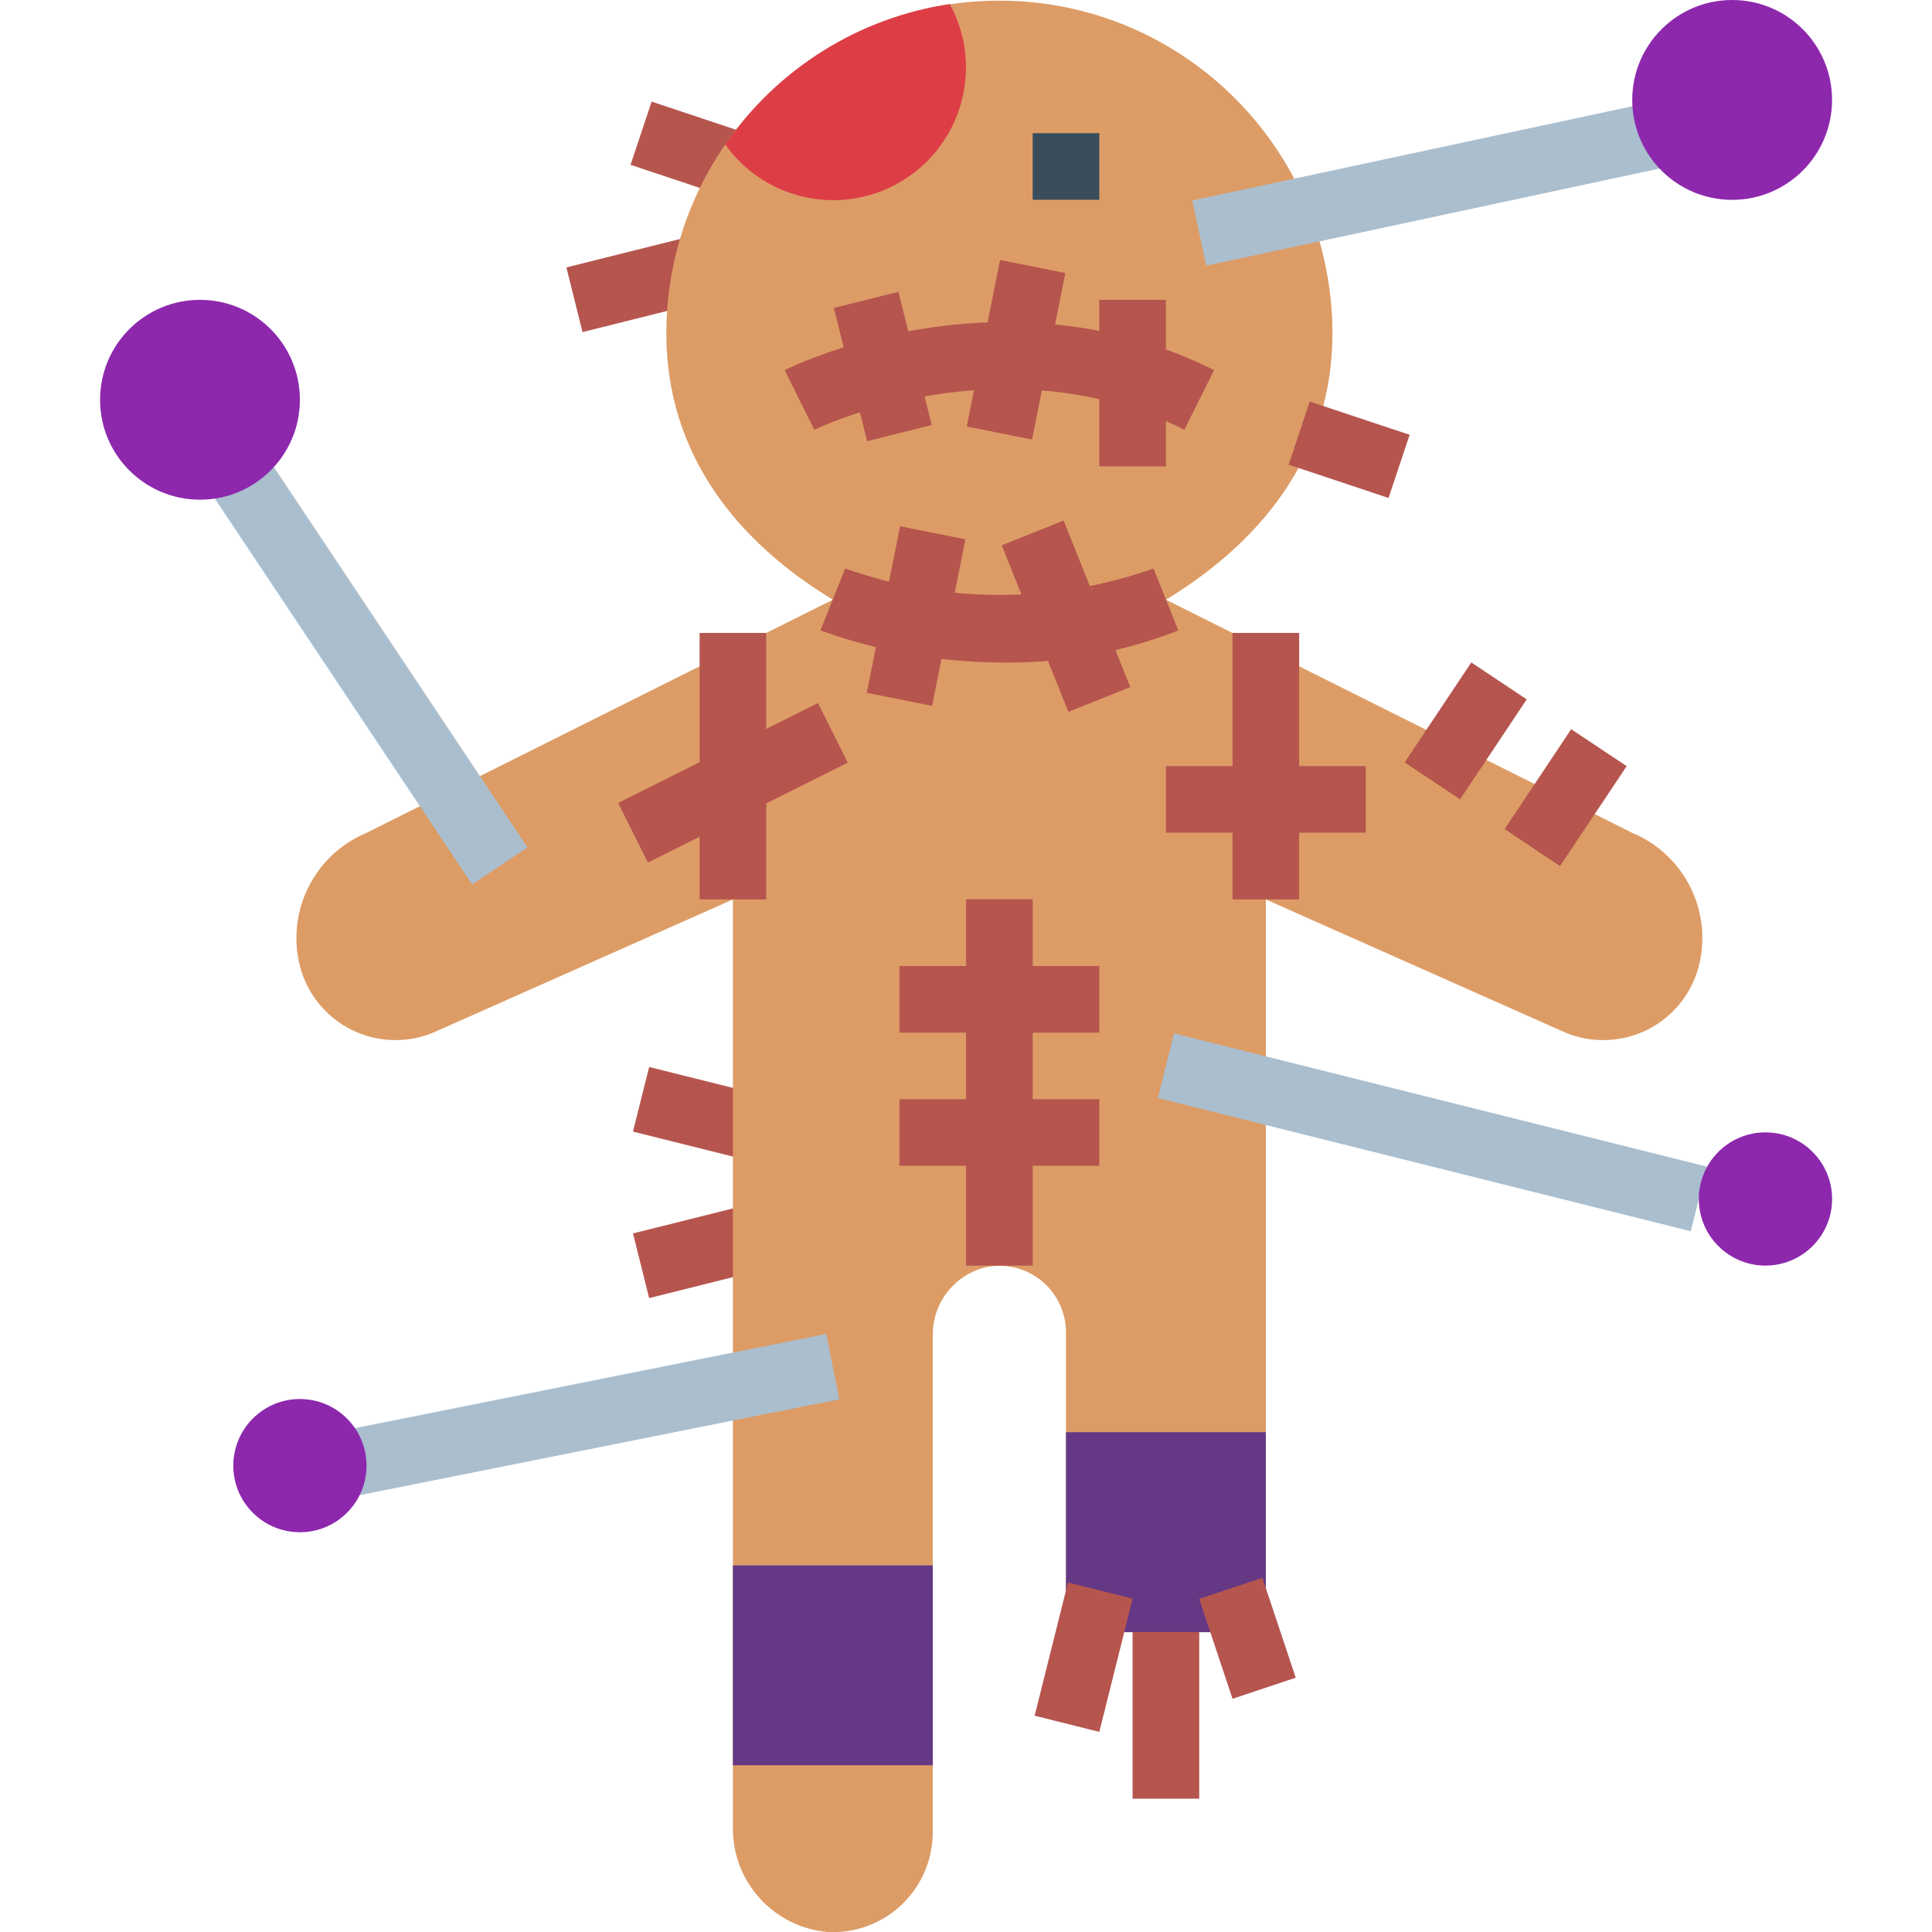 <svg width="45" height="45" viewBox="0 0 45 45" fill="none" xmlns="http://www.w3.org/2000/svg">
<g clip-path="url(#clip0_3_17488)">
<path d="M13.192 6.229L16.295 5.453L16.671 6.959L13.568 7.735L13.192 6.229Z" fill="#B5554E"/>
<path d="M14.687 3.839L15.178 2.367L17.505 3.143L17.014 4.615L14.687 3.839Z" fill="#B5554E"/>
<path d="M14.743 26.357L15.12 24.852L18.223 25.627L17.846 27.132L14.743 26.357Z" fill="#B5554E"/>
<path d="M14.744 28.729L17.846 27.953L18.223 29.459L15.12 30.235L14.744 28.729Z" fill="#B5554E"/>
<path d="M38.018 19.399L27.157 13.968C29.484 12.555 31.163 10.415 31.028 7.427C30.84 3.217 27.324 -0.073 23.11 0.017C18.897 0.108 15.526 3.547 15.52 7.761C15.52 10.575 17.157 12.608 19.398 13.968L8.537 19.399C7.322 19.905 6.662 21.226 6.986 22.502C7.152 23.146 7.589 23.686 8.184 23.984C8.779 24.281 9.474 24.307 10.089 24.053L17.071 20.95V42.541C17.043 43.812 18.007 44.888 19.274 45C19.913 45.035 20.537 44.805 21.001 44.364C21.465 43.924 21.727 43.312 21.726 42.673V31.119C21.709 30.339 22.253 29.659 23.017 29.505C23.468 29.428 23.929 29.554 24.279 29.849C24.628 30.144 24.829 30.578 24.829 31.036V38.018H29.484V20.95L36.466 24.053C37.081 24.307 37.776 24.281 38.371 23.984C38.966 23.686 39.403 23.146 39.569 22.502C39.893 21.226 39.233 19.905 38.018 19.399V19.399Z" fill="#DD9C66"/>
<path d="M23.415 15.432C21.948 15.435 20.491 15.182 19.11 14.684L19.686 13.242C22.01 14.062 24.544 14.062 26.868 13.242L27.445 14.684C26.162 15.187 24.794 15.441 23.415 15.432Z" fill="#B5554E"/>
<path d="M20.189 16.137L20.965 12.258L22.487 12.562L21.71 16.441L20.189 16.137Z" fill="#B5554E"/>
<path d="M23.333 12.701L24.774 12.125L26.326 16.004L24.885 16.581L23.333 12.701Z" fill="#B5554E"/>
<path d="M16.295 14.742H17.847V20.949H16.295V14.742Z" fill="#B5554E"/>
<path d="M14.398 18.702L19.052 16.375L19.746 17.763L15.091 20.09L14.398 18.702Z" fill="#B5554E"/>
<path d="M28.708 14.742H30.26V20.949H28.708V14.742Z" fill="#B5554E"/>
<path d="M27.157 17.844H31.812V19.395H27.157V17.844Z" fill="#B5554E"/>
<path d="M22.502 20.945H24.054V29.479H22.502V20.945Z" fill="#B5554E"/>
<path d="M20.95 25.602H25.605V27.153H20.95V25.602Z" fill="#B5554E"/>
<path d="M20.95 22.5H25.605V24.052H20.95V22.5Z" fill="#B5554E"/>
<path d="M24.829 33.359H29.484V38.014H24.829V33.359Z" fill="#643884"/>
<path d="M17.071 36.461H21.726V41.116H17.071V36.461Z" fill="#643884"/>
<path d="M18.968 10.011L18.276 8.621C18.48 8.52 23.334 6.15 28.279 8.621L27.585 10.01C23.349 7.888 19.01 9.985 18.968 10.011V10.011Z" fill="#B5554E"/>
<path d="M19.421 7.173L20.926 6.797L21.702 9.9L20.197 10.276L19.421 7.173Z" fill="#B5554E"/>
<path d="M22.517 9.934L23.293 6.055L24.814 6.359L24.038 10.238L22.517 9.934Z" fill="#B5554E"/>
<path d="M25.605 6.984H27.156V10.863H25.605V6.984Z" fill="#B5554E"/>
<path d="M24.053 3.102H25.605V4.653H24.053V3.102Z" fill="#394D5C"/>
<path d="M27.77 4.67L38.631 2.344L38.956 3.861L28.095 6.187L27.77 4.67Z" fill="#AABECE"/>
<path d="M42.672 2.327C42.672 3.613 41.631 4.655 40.345 4.655C39.06 4.655 38.018 3.613 38.018 2.327C38.018 1.042 39.06 0 40.345 0C41.631 0 42.672 1.042 42.672 2.327Z" fill="#8D28AD"/>
<path d="M4.788 11.29L6.079 10.43L12.286 19.739L10.995 20.6L4.788 11.29Z" fill="#AABECE"/>
<path d="M6.985 9.312C6.985 10.597 5.944 11.639 4.658 11.639C3.373 11.639 2.331 10.597 2.331 9.312C2.331 8.026 3.373 6.984 4.658 6.984C5.944 6.984 6.985 8.026 6.985 9.312Z" fill="#8D28AD"/>
<path d="M24.099 39.962L24.875 36.859L26.381 37.236L25.605 40.339L24.099 39.962Z" fill="#B5554E"/>
<path d="M26.38 38.016H27.932V41.895H26.38V38.016Z" fill="#B5554E"/>
<path d="M27.932 37.241L29.404 36.75L30.18 39.077L28.708 39.568L27.932 37.241Z" fill="#B5554E"/>
<path d="M26.969 25.575L27.345 24.07L39.757 27.173L39.381 28.678L26.969 25.575Z" fill="#AABECE"/>
<path d="M42.673 27.927C42.673 28.784 41.978 29.478 41.121 29.478C40.264 29.478 39.569 28.784 39.569 27.927C39.569 27.07 40.264 26.375 41.121 26.375C41.978 26.375 42.673 27.07 42.673 27.927Z" fill="#8D28AD"/>
<path d="M7.603 33.397L19.245 31.07L19.549 32.592L7.907 34.919L7.603 33.397Z" fill="#AABECE"/>
<path d="M8.537 34.138C8.537 34.994 7.842 35.689 6.985 35.689C6.128 35.689 5.434 34.994 5.434 34.138C5.434 33.281 6.128 32.586 6.985 32.586C7.842 32.586 8.537 33.281 8.537 34.138Z" fill="#8D28AD"/>
<path d="M16.893 3.367C17.842 4.697 19.663 5.058 21.048 4.191C22.433 3.324 22.904 1.529 22.123 0.094C20.002 0.413 18.107 1.598 16.893 3.367Z" fill="#DD3E46"/>
<path d="M32.717 17.758L34.269 15.43L35.56 16.29L34.008 18.618L32.717 17.758Z" fill="#B5554E"/>
<path d="M35.045 19.312L36.596 16.984L37.888 17.845L36.336 20.173L35.045 19.312Z" fill="#B5554E"/>
<path d="M30.015 10.823L30.505 9.352L32.833 10.127L32.342 11.599L30.015 10.823Z" fill="#B5554E"/>
</g>
<defs>
<clipPath id="clip0_3_17488">
<rect width="45" height="45" fill="white"/>
</clipPath>
</defs>
</svg>
